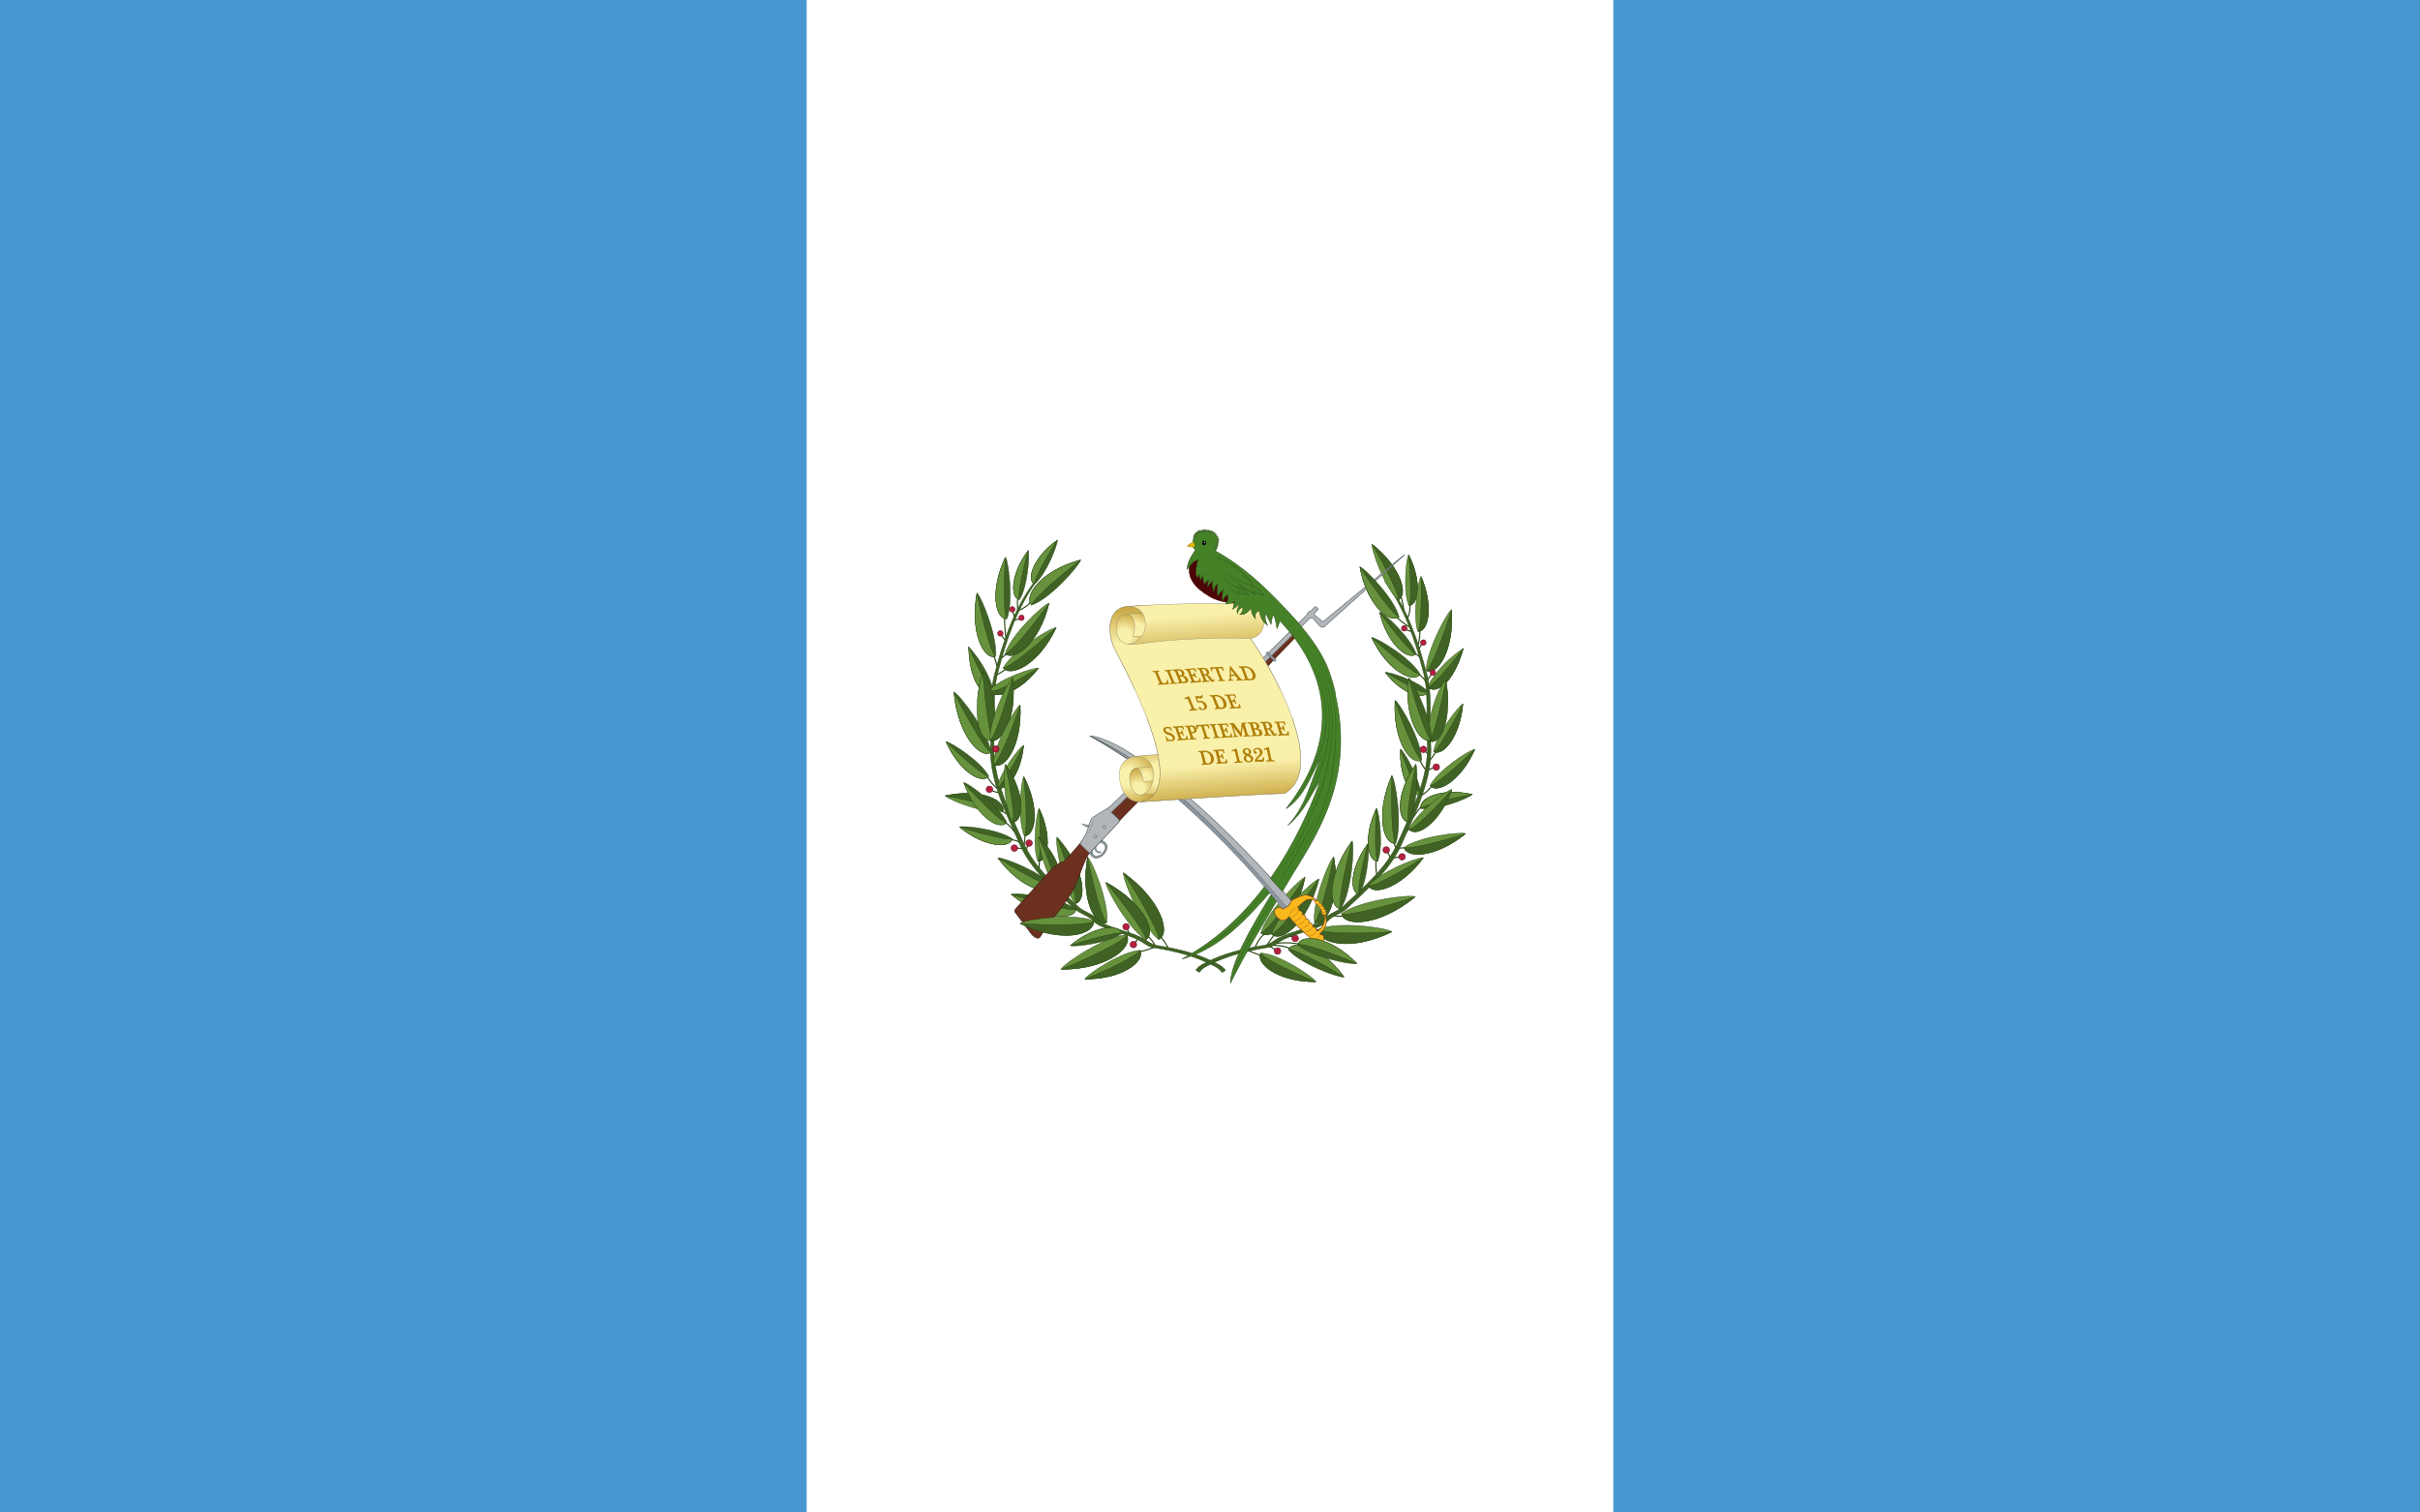 <svg xmlns="http://www.w3.org/2000/svg" xmlns:xlink="http://www.w3.org/1999/xlink" viewBox="0 0 960 600">
<defs>
<radialGradient id="a">
<stop stop-color="#f9f0aa" offset=".216"/>
<stop stop-color="#b07e09" offset="1"/>
</radialGradient>
<radialGradient id="d" cx="447.42" xlink:href="#a" gradientUnits="userSpaceOnUse" cy="308.27" r="16.534"/>
<radialGradient id="e" cx="451.56" xlink:href="#a" gradientUnits="userSpaceOnUse" cy="313" r="10.911"/>
<radialGradient id="f" cx="454.11" xlink:href="#a" gradientUnits="userSpaceOnUse" cy="308.64" r="9.78"/>
<radialGradient id="g" cx="458.39" xlink:href="#a" gradientUnits="userSpaceOnUse" cy="307.06" r="17.354"/>
<radialGradient id="j" cx="445.98" xlink:href="#a" gradientUnits="userSpaceOnUse" cy="252.36" r="13.018"/>
<radialGradient id="m" gradientUnits="userSpaceOnUse" cy="215.27" cx="477.86" r=".345">
<stop stop-color="#a50a0a" offset=".259"/>
<stop stop-color="#4c0505" offset="1"/>
</radialGradient>
<radialGradient id="n">
<stop stop-color="#fff" offset="0"/>
<stop stop-color="#fff" stop-opacity="0" offset="1"/>
</radialGradient>
<linearGradient id="h" y2="231.96" gradientUnits="userSpaceOnUse" x2="472.36" y1="259.17" x1="473.91">
<stop stop-color="#b07e09" stop-opacity="0" offset=".216"/>
<stop stop-color="#b07e09" offset="1"/>
</linearGradient>
<linearGradient id="i" y2="326.58" gradientUnits="userSpaceOnUse" x2="485.49" y1="296.66" x1="483.13">
<stop stop-color="#b07e09" stop-opacity="0" offset=".216"/>
<stop stop-color="#b07e09" offset="1"/>
</linearGradient>
<linearGradient id="k" y2="240.58" gradientUnits="userSpaceOnUse" x2="455.37" y1="249.52" x1="451.54">
<stop stop-color="#f9f0aa" offset=".216"/>
<stop stop-color="#b07e09" offset="1"/>
</linearGradient>
<linearGradient id="l" y2="270.45" gradientUnits="userSpaceOnUse" x2="475.93" y1="237.25" x1="473.31">
<stop stop-color="#f9f0aa" offset=".216"/>
<stop stop-color="#b07e09" offset="1"/>
</linearGradient>
</defs>
<path fill="#4997d0" d="M0 0h960v600H0z"/>
<path fill="#fff" d="M320 0h320v600H320z"/>
<g stroke="#24420e">
<path d="M452.12 377.48c2.67-.407 4.208-1.138 6.035-1.786m2.215-4.054c1.347 1.43 2.417 2.95 2.993 4.635m-8.113-5.075c1.405 1.313 2.376 2.712 3.138 4.152M408.81 238.77c-1.044 1.602-3.092 2.726-4.78 3.428m-.34-.198c.035-1.368-.236-3.026.05-4.394m-1.98 5.024c.114.37.435 1.4.676 2.028m2.024.922c-.378.082-1.52.257-2.028.338m-3.952-.878c-.013 2.52.286 5.553.53 7.82m-1.79-.96c.472.757.947 1.504 1.545 1.883m-4.585 6.467c.49.94.943 2.122 1.304 3.96m3.716-4.63c-.414.205-1.215.93-1.93 1.545m1.59 4.395c-.98.872-2.198 1.504-3.428 2.124m-3.812 40.406c1.153 1.893 2.42 3.56 3.96 4.684m.58 1.686c-1.294-.166-2.16-.545-2.945-.966m4.395 8.406l1.69.966m-.44 3.474c1.255.816 2.51 2.283 3.765 3.862m-1.445 2.848c1.385.293 2.493.64 3.235 1.062m-1.065 2.418l2.124.072m1.206-5.382c-.102 1.534-.253 2.972-.483 4.25m1.013 1.59l.434-1.642m4.686 5.992l-.146 3.236m39.206 27.904l-1.16 1.593m-2.41-3.913l-.676-1.834" stroke-width=".437" fill="none"/>
<g stroke-width=".164">
<path d="M486.11 384.93c-.797-1.256-2.108-2.028-3.277-2.656-7.727-4.056-15.406-5.843-24.116-7.244-2.013-.337-4.027-2.22-6.087-3.187-4.963-2.365-10.49-3.284-15.31-5.697-.33-.146-1.546-.87-2.11-1.545-1.918-2.22-5.384-2.89-7.537-4.97-8.335-7.87-17.184-15.11-21.772-25.54-5.57-12.7-12.5-25.78-11.56-40.22.61-9.12-.75-18.35 1.5-27.04 3.33-12.89 7.59-25.64 15.41-36.31l-1.31.82c-7.87 10.68-12.13 23.43-15.45 36.32-2.25 8.69-.89 17.92-1.5 27.05-.93 14.44 6 27.53 11.57 40.27 4.59 10.38 13.49 17.63 21.78 25.55 2.16 2.03 5.62 2.71 7.54 4.98.56.63 1.83 1.4 2.11 1.55 4.83 2.41 10.35 3.33 15.32 5.65 2.06 1.01 4.08 2.85 6.09 3.19 8.71 1.4 16.39 3.23 24.12 7.24 1.22.63 2.49 1.4 3.28 2.66l1.36-.82" fill="#406325"/>
<g fill="#67923d">
<path d="M406.34 331.62c-2.794-6.3-1.365-21.608-.198-23.53 6.633 13.006 4.425 23.74.198 23.53zm45.86 45.39c-7.092.364-20.61 9.295-21.864 11.396 15.085.116 24.02-7.315 21.864-11.396zm7.46-4.29c-6.845-5.45-14.19-23.66-14.032-26.5 15.11 10.833 18.936 24.28 14.032 26.5z"/>
<path d="M454.61 372.78c-6.95-4.235-15.786-20.115-15.938-22.754 15.202 8.194 20.198 20.13 15.938 22.754zM439.05 366c.984-7.822-5.666-24.24-7.585-25.98-2.95 16.468 2.997 27.574 7.585 25.98zm-27.31-24.28c-2.304-5.646-.613-19.32.47-20.998 5.52 11.696 3.264 21.218-.47 20.998zm-13.71-76.83c3.59-6.648 18.38-15.712 20.99-15.93-6.77 14.568-18.037 19.828-20.99 15.93z"/>
<path d="M398.74 259.33c2.148-7.282 14.874-19.265 17.36-20.034-3.727 15.676-13.678 23.18-17.36 20.034zm27.81 99.15c-4.992-6.176-8.01-23.865-7.29-26.36 11.27 12.514 12.03 25.233 7.29 26.36zm-28.65-36.46c-6.91 1.09-21.36-4.636-22.92-6.337 14.532-3.15 24.287 2.072 22.92 6.337zm-2.22-9.68c.823-5.577 8.665-15.81 10.36-16.66-1.11 11.958-7.448 18.6-10.36 16.66zm51.33 58.54c-8.475.435-24.63 11.107-26.128 13.618 18.028.143 28.705-8.74 26.128-13.618z"/>
</g>
<g fill="#406325">
<path d="M406.41 331.47c4.227.21 6.405-10.396-.27-23.38 1.212 12.32 1.21 22.31.27 23.38zm11.18 19.99c-4.474-5.47-19.38-11.328-21.712-11.14 8.885 12.08 19.88 15.096 21.712 11.14zm-24.42-52.98c-1.147-8.043-12.334-22.713-14.743-23.97 1.517 17.176 10.548 26.698 14.743 23.97zm8.39 34.29c-4.993-3.68-18.97-5.344-20.94-4.723 10.137 8.305 20.212 8.458 20.94 4.723zm-9.36-24.83c-2.885-5.69-14.812-13.482-16.892-13.7 5.517 12.386 14.558 16.938 16.892 13.7zm2.73-47.54c.905-7.573-5.533-23.446-7.345-25.158-2.866 15.925 2.918 26.664 7.345 25.158zm4.47-14.92c2.658-6.496.756-22.43-.522-24.417-6.403 13.51-3.827 24.648.522 24.417z"/>
<path d="M404.42 237.83c3.136-4.77 4.162-17.685 3.485-19.47-7.236 9.715-6.958 18.944-3.485 19.47zm5.95-6.14c4.402-3.477 9.224-15.5 9.084-17.433-9.74 6.954-12.22 15.84-9.084 17.433zm-16.05 43.2c.108.868-.978-8.18-10.054-18.314.41 14.818 6.25 20.42 10.054 18.314zm32.56 85.78c-6.176-4.56-23.385-6.73-25.767-5.927 12.562 10.355 24.878 10.55 25.767 5.927zm12.07 5.24c-4.542 1.593-10.443-9.417-7.54-25.883 2.81 13.955 6.18 25.063 7.54 25.883zm13.3 11.15c2.116 4.082-6.7 11.436-21.787 11.315 11.952-4.89 21.24-9.86 21.787-11.315zm7.39-4.47c4.865-2.25 1.1-15.536-14.01-26.37 8.596 13.215 14.456 24.61 14.01 26.37z"/>
<path d="M454.57 372.67c4.278-2.666-.69-14.444-15.89-22.64 9.403 11.184 16.094 20.968 15.89 22.64zm-42.79-30.99c3.735.222 5.957-9.262.477-20.924.718 10.974.418 19.978-.477 20.924zm-13.76-76.74c2.95 3.897 14.055-1.31 20.837-15.923-10.165 9.338-19.225 16.064-20.837 15.923z"/>
<path d="M398.86 259.33c3.682 3.145 13.542-4.302 17.27-19.977-8.097 11.245-15.645 19.736-17.27 19.977zm27.72 99.09c4.74-1.125 3.954-13.784-7.254-26.272 5.013 13.416 8.016 24.756 7.254 26.272zm-28.87-36.46c1.407-4.24-8.297-9.37-22.803-6.26 12.26 2.196 22.043 5.043 22.803 6.26zm-1.94-9.61c2.903 1.887 9.178-4.66 10.286-16.617-4.674 9.18-9.166 16.265-10.286 16.617zm51.2 58.68c2.576 4.876-7.96 13.667-26.035 13.522 14.283-5.844 25.38-11.783 26.035-13.522z"/>
<path d="M399.36 326.3c-2.658-6.262-14.798-15.462-16.982-15.84 4.946 13.637 14.248 19.145 16.982 15.84z"/>
</g>
<g fill="#67923d">
<path d="M392.42 273.92c4.074-4.666 17.47-9.134 19.6-8.865-8.043 10.41-17.942 12.515-19.6 8.865zm25.07 77.59c-1.807 3.918-12.696.916-21.646-11.152 10.885 6.83 20.244 11.51 21.646 11.152zm-24.39-53.05c-4.195 2.727-13.128-6.738-14.685-23.884 6.623 13.203 13.037 23.384 14.685 23.884zm8.42 34.34c-.77 3.73-10.688 3.59-20.864-4.717 10.73 3.406 19.74 5.332 20.864 4.717zm-9.45-24.95c-2.333 3.24-11.29-1.27-16.807-13.657 8.192 7.967 15.492 13.744 16.807 13.657zm2.76-47.55c-4.427 1.556-10.16-9.08-7.294-25.005 2.667 13.488 5.935 24.175 7.294 25.005zm4.47-14.86c-4.304.227-6.87-10.815-.468-24.322-.822 12.797-.507 23.234.468 24.322zm5.04-7.67c-3.473-.525-3.717-9.655 3.52-19.37-2.74 9.977-4.15 18.367-3.52 19.37zm5.98-6.08c-3.136-1.643-.7-10.43 9.038-17.337-5.526 8.644-9.318 16.178-9.038 17.337z"/>
<path d="M394.25 274.9c-3.804 2.106-9.577-3.503-9.987-18.322 5.102 11.684 8.603 17.807 9.987 18.322zm32.57 85.8c-.886 4.625-13.144 4.4-25.678-5.895 13.168 4.274 24.246 6.694 25.678 5.895zm-8.17-9.48c-4.023-4.343-7.158-17.347-6.747-19.242 9.012 8.743 10.215 18.165 6.747 19.242zm-16.88-24.99c-3.57-5.786-3.876-20.907-2.92-22.956 8.264 11.81 7.254 22.585 2.92 22.956zm-2.63.09c-2.736 3.305-11.93-2.16-16.872-15.833 8.132 9.11 15.474 15.812 16.872 15.833z"/>
</g>
<g fill="#406325">
<path d="M392.37 274c1.617 3.623 11.45 1.53 19.493-8.88-11.97 6.793-16.71 9.74-19.493 8.88zm9.34 52.07c4.332-.37 5.33-11.037-2.933-22.846 2.664 11.854 3.79 21.678 2.933 22.846zm16.96 25.11c3.47-1.07 2.25-10.45-6.713-19.178 4.403 9.727 7.205 18.01 6.713 19.178z"/>
<path d="M394.23 291.77c2.058-8.386-1.702-22.6-4.3-25.56-4.716 15.428-.245 26.6 4.3 25.56z"/>
</g>
<path d="M393.93 293.77c-5.895 1.34-8.645-12.034-4.08-27.078 1.07 13.546 2.834 26.147 4.08 27.078z" fill="#67923d"/>
<path d="M392.73 293.72c-.558-7.527 6.934-23.087 8.915-24.707 2.015 15.803-4.462 26.308-8.915 24.707z" fill="#67923d"/>
<path d="M392.84 293.61c4.413 1.636 10.85-8.76 8.835-24.564-3.51 13.267-7.445 23.764-8.835 24.564z" fill="#406325"/>
<path d="M394.13 303.26c.005-7.61 8.47-22.23 10.562-23.62.834 16.163-6.332 25.83-10.562 23.62z" fill="#67923d"/>
<path d="M394.21 303.41c4.23 2.21 11.306-7.364 10.47-23.525-4.408 12.857-9.047 22.9-10.47 23.525z" fill="#406325"/>
</g>
<g stroke="#511124" stroke-width=".218" fill="#ba1f3e">
<circle cx="396.84" cy="251.27" stroke-width=".186" r="1.085"/>
<circle cx="405.2" cy="245.07" stroke-width=".186" r="1.085"/>
<circle cx="401.56" cy="241.71" stroke-width=".186" r="1.086"/>
<circle cy="313.12" cx="392.5" r="1.277"/>
<circle cy="297.13" cx="395.03" r="1.277"/>
<circle cy="334.46" cx="408.21" r="1.277"/>
<circle cy="336.43" cx="402.39" r="1.277"/>
<circle cy="367.63" cx="446.7" r="1.277"/>
<circle cy="374.71" cx="449.61" r="1.277"/>
</g>
</g>
<g stroke="#24420e">
<path d="M561.15 258.97c.623.62 1.174.808 2.295 1.895m-6.625-18.945c-.035-1.368-.633-3.605-.918-4.973m3.448 2.983c.055 1.952-.218 3.81-1.062 5.504m-4.158-.534c1.753 1.576 3.505 3.077 5.258 3.892m3.822 1.228c.105 1.98-.142 3.96-.683 5.94m.323 1.51l1.314-2.262M562.3 267.43c1.4.29 2.81 1.946 3.505 3.482m.475-1.292l1.64-2.185m1.71 30.725a23.9 23.9 0 0 1-2.458 3.483m-3.962-.073c.79 1.456 1.556 2.946 2.595 4.03m2.455 5.87c-1.307 1.773-2.766 3.165-4.438 4.03m.138 4.5c-1.093.75-2.426 2.953-3.687 4.712m8.437-20.182l-2.124.87m-1.396-7.49l1.256 1.11m-9.296 37.39c-.84-.108-1.456.01-2.124.072m-1.996-1.932l.615 1.64m-7.715 5.12c-.262 1.866-.072 3.733.204 5.6m4.306-9.02l1.024 2.254m3.826-.204l-2.526.41m-30.854 25.27l-.917 1.738m11.897-3.928c-1.492.187-2.778-.043-4.097-.204m-5.463 5.944a27.282 27.282 0 0 0-2.936-.956m-14.744 2.656c-.906.773-1.99 2.435-3.073 4.097m-.547-4.567c-2.433 1.253-3.182 3.71-4.438 5.804m2.798 2.866c-1.553-.46-3.412-1.228-5.326-2.048m16.766-.682c-2.32-1.205-4.748-1.087-7.135-1.468m10.755-.342c-3.628-.707-7.01-.61-10.276-.137m7.776-2.603l-1.4-.58m-5.53 5.5l-2.323-1.296m57.943-49.194c-1.256.816-2.51 2.283-3.766 3.863m1.826-79.623l-2.153-.724" stroke-width=".437" fill="none"/>
<g stroke-width=".164">
<path d="M474.39 384.85c.797-1.256 2.108-2.028 3.277-2.656 7.726-4.056 15.406-5.843 24.117-7.244 2.013-.337 4.027-2.22 6.087-3.187 4.97-2.365 10.49-3.284 15.32-5.697.33-.146 1.55-.87 2.11-1.545 1.92-2.22 5.39-2.89 7.54-4.97 8.34-7.87 17.19-15.11 21.77-25.54 5.58-12.7 12.51-25.78 11.57-40.22-.61-9.12.75-18.35-1.5-27.04-3.32-12.89-7.59-25.64-15.4-36.31l1.31.82c7.87 10.68 12.13 23.43 15.46 36.32 2.25 8.7.89 17.92 1.5 27.05.94 14.44-5.99 27.53-11.56 40.28-4.59 10.38-13.48 17.63-21.77 25.55-2.15 2.03-5.62 2.7-7.54 4.97-.56.63-1.82 1.4-2.1 1.55-4.82 2.41-10.35 3.33-15.31 5.65-2.06 1.01-4.07 2.85-6.09 3.19-8.71 1.4-16.39 3.24-24.11 7.24-1.22.63-2.48 1.4-3.28 2.66l-1.36-.82" fill="#406325"/>
<g fill="#406325">
<path d="M553.65 334.6c2.74-7.416-.01-24.838-1.49-26.95-6.648 15.37-3.34 27.5 1.49 26.95z"/>
<path d="M546.54 341.64c2.304-5.646.613-19.32-.47-20.998-5.52 11.696-3.265 21.218.47 20.998zm16.81-74.15c-3.293-6.1-16.867-14.418-19.26-14.618 6.212 13.368 16.55 18.195 19.26 14.618z"/>
<path d="M561.76 259.47c-1.79-6.068-12.395-16.053-14.466-16.694 3.105 13.063 11.398 19.315 14.466 16.694zm4.74 14.96c-3.537-4.05-15.164-7.928-17.013-7.695 6.98 9.036 15.572 10.864 17.013 7.695zm-2.8 46.33c6.132.966 18.96-4.115 20.345-5.625-12.9-2.797-21.56 1.84-20.345 5.625zm-.15-5.64c-.043-5.638-6.395-16.856-7.956-17.933-.556 11.996 4.803 19.453 7.956 17.933z"/>
<path d="M563.96 301.44c-.005-7.61-8.47-22.23-10.562-23.62-.834 16.162 6.332 25.83 10.562 23.62zm-52.89 75.27c4.477 5.503 19.653 11.133 22.088 10.904-8.805-12.233-20.07-15.05-22.088-10.904z"/>
</g>
<g fill="#67923d">
<path d="M553.56 334.43c-4.824.55-8.09-11.437-1.395-26.785-.49 14.192.24 25.63 1.395 26.785zm-53.37 43.66c7.093.363 20.61 9.295 21.865 11.396-15.086.117-24.02-7.315-21.865-11.396zm0-7.94c2.098-7.967 15.006-21.21 17.514-22.15-3.603 17.133-13.74 25.534-17.514 22.15zm21.27-4.23c-.985-7.822 5.665-24.24 7.585-25.98 2.95 16.467-2.997 27.575-7.585 25.98zm21.46-14.54c4.474-5.47 19.38-11.328 21.712-11.14-8.885 12.08-19.88 15.096-21.712 11.14zm25.79-53.26c.903-6.332 9.71-17.88 11.606-18.87-1.194 13.52-8.304 21.018-11.606 18.87z"/>
<path d="M557.02 336.18c5.817-4.29 22.105-6.228 24.4-5.504-11.814 9.676-23.553 9.855-24.4 5.504zm10.27-24.52c3.033-5.98 15.566-14.17 17.754-14.4-5.8 13.02-15.3 17.803-17.754 14.4zm-1.48-45.56c-.098-7.625 7.984-22.728 9.966-24.24 1.165 16.14-5.723 26.206-9.965 24.24zm-6.93-25.92c-2.322-5.28-1.1-18.414-.093-20.074 5.55 10.963 3.672 20.17.093 20.074zm-4.23-2.18c-5.274-4.683-10.645-19.756-10.41-22.103 11.75 9.263 14.385 20.36 10.41 22.103z"/>
<path d="M566.28 272.54c-.317.815 2.945-7.695 14.22-15.308-4.013 14.27-11.045 18.28-14.22 15.308zm-34.1 89.9c7.006-5.173 26.532-7.634 29.232-6.724-14.253 11.748-28.225 11.97-29.232 6.724zm14.33-20.84c-3.735.222-5.957-9.262-.477-20.924-.72 10.974-.418 19.978.477 20.924zm16.85-74.07c-2.708 3.576-12.897-1.202-19.12-14.61 9.327 8.57 17.64 14.74 19.12 14.61zm-1.7-8.06c-3.068 2.62-11.285-3.583-14.39-16.646 6.745 9.37 13.035 16.446 14.39 16.646zm4.89 15.03c-1.405 3.145-9.94 1.328-16.92-7.708 10.39 5.896 14.505 8.455 16.92 7.708zm-2.69 46.21c-1.25-3.764 7.365-8.317 20.24-5.556-10.883 1.95-19.566 4.477-20.24 5.556zm-.4-5.6c-3.136 1.467-8.445-5.885-7.888-17.88 3.36 9.74 6.828 17.375 7.888 17.88z"/>
<path d="M563.88 301.59c-4.23 2.21-11.305-7.364-10.47-23.525 4.408 12.857 9.047 22.898 10.47 23.525zm-52.69 75.07c2.018-4.146 13.15-1.378 21.976 10.888-10.995-6.75-20.482-11.305-21.976-10.888z"/>
</g>
<g fill="#406325">
<path d="M521.55 365.83c4.542 1.593 10.443-9.417 7.54-25.883-2.81 13.955-6.18 25.064-7.54 25.883z"/>
<path d="M531.83 360.59c4.34-6.65 5.55-24.554 4.58-26.967-9.944 13.594-9.41 26.324-4.58 26.967zm-31.69 17.54c-2.116 4.08 6.7 11.436 21.787 11.315-11.95-4.89-21.238-9.86-21.787-11.315zm.16-8.05c3.785 3.338 13.808-4.948 17.41-22.083-8.128 12.423-15.724 21.8-17.41 22.083zm42.71-18.65c1.807 3.918 12.696.916 21.646-11.152-10.885 6.83-20.244 11.512-21.646 11.152zm25.75-53.33c3.303 2.147 10.335-5.303 11.56-18.803-5.213 10.395-10.262 18.41-11.56 18.803zm-11.69 38.11c.895 4.348 12.454 4.183 24.312-5.496-12.502 3.97-23 6.214-24.312 5.496zm10.36-24.64c2.453 3.405 11.865-1.334 17.664-14.352-8.61 8.373-16.28 14.445-17.664 14.352zm-1.51-45.56c4.238 2.016 11.064-7.952 9.9-24.093-4.08 13.13-8.46 23.412-9.9 24.093zm-6.96-25.87c3.542.093 5.415-9.033-.134-19.995.95 10.498.913 19.08.134 19.995zm-4.23-2.24c3.972-1.742 1.33-12.71-10.422-21.972 6.472 11.02 10.853 20.573 10.422 21.972zm11.61 34.67c3.175 2.97 10.143-1.06 14.155-15.33-7.798 10.084-12.688 15.17-14.155 15.33zm-34.09 89.91c1.005 5.247 14.913 4.994 29.132-6.688-14.94 4.85-27.508 7.595-29.132 6.688z"/>
<path d="M539.14 354.75c3.272-4.934 4.274-18.274 3.564-20.077-7.488 10.08-7.16 19.572-3.564 20.077zm19.6-28.61c3.57-5.786 3.876-20.908 2.92-22.957-8.264 11.81-7.255 22.586-2.92 22.957z"/>
</g>
<path d="M531.79 360.54c-4.83-.638-5.33-13.312 4.552-26.873-3.626 13.856-5.464 25.442-4.552 26.873zm35.16-68.33c-.943-7.765 3.976-20.143 6.632-22.522 2.573 14.385-2.66 23.95-6.632 22.522zm-27.84 62.49c-3.597-.5-3.9-9.954 3.54-20.007-2.78 10.308-4.213 18.935-3.54 20.007zm23.36-104.24c-2.167-5.88.03-20.04 1.236-21.774 5.29 12.257 2.638 22.116-1.236 21.774zm-58.08 120.15c2.474-8.09 16.19-21.08 18.807-21.915-4.335 17.42-15.065 25.53-18.807 21.915zm54.53-41.59c2.658-6.262 14.798-15.462 16.98-15.84-4.944 13.637-14.247 19.145-16.98 15.84zm-.12-3.03c-4.333-.37-5.33-11.037 2.933-22.846-2.664 11.854-3.79 21.678-2.933 22.846z" fill="#67923d"/>
<path d="M567 294.04c5.158 1.842 9.078-9.89 6.598-23.914-2.428 12.067-5.377 23.21-6.598 23.914z" fill="#406325"/>
<path d="M567.77 293.64c.557-7.527-6.935-23.086-8.915-24.707-2.015 15.803 4.463 26.31 8.915 24.707zm-5.22-43.22c3.834.337 6.473-9.435 1.187-21.69.33 11.446-.283 20.75-1.187 21.69zM504.5 370.53c3.787 3.62 14.37-4.417 18.704-21.838-8.84 12.353-16.968 21.612-18.704 21.838zm54.64-41.49c2.735 3.305 11.93-2.158 16.872-15.833-8.133 9.11-15.474 15.812-16.872 15.833z" fill="#406325"/>
<path d="M567.66 293.53c-4.413 1.636-10.85-8.76-8.835-24.563 3.51 13.267 7.445 23.763 8.835 24.563z" fill="#67923d"/>
</g>
<g stroke="#511124" stroke-width=".218" fill="#ba1f3e">
<circle cy="254.9" cx="564.62" r="1.085"/>
<circle cy="266.82" cx="568.42" r="1.085"/>
<circle cy="304.3" cx="569.76" r="1.277"/>
<circle cy="297.29" cx="564.65" r="1.277"/>
<circle cy="337.17" cx="549.91" r="1.277"/>
<circle cy="339.9" cx="556.2" r="1.277"/>
<circle cy="372.26" cx="513.8" r="1.277"/>
<circle cy="377.29" cx="506.8" r="1.277"/>
<circle cy="249.25" cx="557.05" r="1.084"/>
</g>
</g>
<g id="b" stroke="#485654" stroke-width=".109" fill="#8c959d">
<path d="M434.25 336.27c-.134 1.066.842 2.34 2.128 2.07.386-.08.624-.58.132-.49-.425.108-.88-.07-1.202-.374a1.677 1.677 0 0 1-.396-1.92c-.23.25-.45.485-.66.713h-.002z"/>
<path stroke="none" d="M437.24 338.34c-1.016 1.165-2.568 1.676-3.427.834-.573-.565-.777-1.205-.468-1.912-.443.482-.822.897-1.12 1.23.046.09.714 1.31 1.707 1.76 1.223.55 2.972-.28 4.018-1.565.738-.91 1.56-2.428.967-3.61-.365-.728-1.24-1.423-1.967-1.698-.35.37-.695.74-1.027 1.1.51-.24 1.148-.14 1.695.31 1.274 1.03.537 2.5-.378 3.54z"/>
<path stroke="none" d="M437.24 338.34a4.006 4.006 0 0 1-1.162.956c-.444.235-.957.39-1.473.318a1.48 1.48 0 0 1-.71-.296 2.364 2.364 0 0 1-.51-.58 1.61 1.61 0 0 1-.248-.737 1.64 1.64 0 0 1 .14-.76l.123.08-1.11 1.24.013-.1c.276.48.624.94 1.042 1.3.21.18.442.34.694.44a2 2 0 0 0 .79.14c.55-.01 1.09-.2 1.57-.47a5.1 5.1 0 0 0 1.29-1.04c.37-.41.69-.88.93-1.38.24-.5.41-1.05.37-1.59a1.833 1.833 0 0 0-.23-.77 3.063 3.063 0 0 0-.5-.66 4.185 4.185 0 0 0-1.37-.93l.09-.02-1.04 1.1-.09-.11c.24-.11.5-.15.75-.12s.5.11.71.24c.42.26.79.65.92 1.14.13.5 0 1.01-.21 1.45a5.128 5.128 0 0 1-.84 1.21zm0-.002c.314-.375.595-.78.794-1.225.196-.44.302-.942.167-1.404-.13-.46-.49-.83-.9-1.07-.4-.24-.92-.31-1.34-.1l-.08-.12 1.02-1.11.04-.04.06.02c.55.21 1.04.55 1.45.96.21.21.39.43.54.7a2 2 0 0 1 .25.85c.05.6-.13 1.17-.38 1.7a6.39 6.39 0 0 1-.96 1.44c-.39.43-.85.8-1.35 1.08-.51.28-1.07.48-1.67.49a2.202 2.202 0 0 1-.87-.16 2.734 2.734 0 0 1-.74-.48 5 5 0 0 1-1.07-1.36l-.03-.06.04-.05 1.13-1.22.13.08c-.1.22-.15.46-.14.7.01.24.09.47.22.68a2.3 2.3 0 0 0 .47.55c.19.15.42.25.66.29.49.09.99-.05 1.44-.27a4.12 4.12 0 0 0 1.19-.91z" fill="#485654"/>
<path stroke-linejoin="round" stroke="#351710" stroke-width=".218" d="M515.24 249.25l-40.137 39.515c-3.053 3.032-37.963 36.38-41.105 39.384-1.103 1.32-4.233 4.85-4.56 5.35-2.13 2.31-4.44 5.33-7.198 8.03-.49.62-1.142.39-1.734.73-1.814 1.05-3.697 2.87-5.053 4.37l-12.208 13.5c-.786.85-.996 1.38-.464 1.87l6.63 8.85c1.23 1.21 2.65 1.84 3.2.82 3.15-5.45 10.96-13.76 13.92-20.34 1.77-3.93 3.98-11.06 5.56-12.78 1.94-2.16 7.17-7.73 11.81-12.71l.93-1 .95-1.02c23.51-23.95 50.72-53.05 70.53-73.56-.77-.78-.28-.31-1.04-1.04z" fill="#6c301e"/>
<path d="M431.89 328.11c-1.225.043-2.022-.707-2.848-1.4 1.17.346 2.345.797 3.452.338l-.604 1.062z"/>
<path stroke-width=".218" d="M557.05 220.1l-31.804 26.22c-.306.373-.624.266-.93 0l-2.894-2.418c.004-.037.014-.073.014-.11 0-.162-.032-.318-.082-.464l1.42-1.447c.177-.22.12-.31-.123-.54-.18-.19-.34-.36-.58-.6-.23-.17-.41-.03-.64.18L520 242.4c-.734.03-1.33.63-1.352 1.366-19.237 18.73-35.793 35.435-54.937 53.87l-22.57 21.55c-.8 1.044-4.29 2.908-6.59 4.41-.82.534-1.52 1.018-1.82 1.545l-1.84 5.44c-.58 1.19-2.43 4-2.51 4.19 2.37 2.39 2.25 2.22 3.87 3.73 1.82-2.02 6.69-7.11 11.12-11.85.36-.38.38-.42.83-.97-.34-.49-.92-1.2-1.39-1.65a34.105 34.105 0 0 0-1.2-1.09c-.24-.21-.47-.39-.63-.54-.16-.15.24-.44.43-.64 26.47-25.58 54.97-53.69 78.28-76.59a1.41 1.41 0 0 0 1.03-.09l2.79 3.21c.66.65 1.21.64 1.74.4l31.86-28.54z" fill="#b2b6ba"/>
<path stroke="none" d="M430.95 330.39c.2.03.405.048.606.03a1.5 1.5 0 0 0 .574-.16l-.017.018a124.9 124.9 0 0 1 1.475-4.744l.005.027c-.195-.22-.436-.42-.73-.49.298.06.558.25.77.46l.01.01-.004.02c-.23.8-.47 1.59-.71 2.38-.25.79-.5 1.58-.76 2.37l-.01.02-.01.01a1.407 1.407 0 0 1-.61.14 2.87 2.87 0 0 1-.61-.06z" fill="#485654"/>
<circle cx="438.18" cy="328.13" stroke-width=".164" r=".619" fill="none"/>
<circle cx="434.44" cy="331.88" stroke-width=".164" r=".619" fill="none"/>
<path stroke="none" d="M440.97 322.38c-.32-.24-.615-.505-.906-.775a11.58 11.58 0 0 1-.832-.854c.32.24.615.51.906.78.288.28.57.55.832.86z" fill="#485654"/>
<path d="M502.17 259.06l3.487 3.41.645-.586-3.487-3.41-.645.586z"/>
</g>
<use xlink:href="#b" transform="rotate(-177.16 487.09 -.23)"/>
<g stroke="#24420e" stroke-width=".164">
<path d="M433.91 365.36c-7.866-3.32-26.89-.67-29.22.932 16.286 8.01 29.54 4.574 29.22-.932zm89.02 3.32c7.866-3.32 26.89-.67 29.22.933-16.286 7.982-29.54 4.573-29.22-.933z" fill="#67923d"/>
<path d="M433.76 365.48c.32 5.506-12.79 8.885-29.075.903 15.295.932 27.793.378 29.075-.903zm89.32 3.29c-.32 5.506 12.79 8.885 29.075.903-15.295.933-27.793.408-29.075-.903z" fill="#406325"/>
</g>
<g id="c">
<path stroke="#485654" stroke-width=".218" d="M508.49 359.99c-20.733-30.12-51.995-54.61-76.102-67.99 3.557-.167 11.46 3.88 14.67 5.948 23.94 15.427 44.3 35.803 65.664 59.822-1.258 1.245-2.082 1.98-3.446 3.05l-.786-.83z" fill="#b2b6ba"/>
<path d="M510.55 359.75l-1.45 1.394c-23.01-29.62-55.094-57.945-76.67-69.13 30.08 13.855 55.392 41.77 78.034 67.65l.085.085z" fill="#8c959d"/>
<path d="M510.56 359.75l-1.448 1.397-.004.003-.003-.004c-5.325-6.824-10.975-13.39-16.864-19.73a336.016 336.016 0 0 0-18.36-18.337c-6.36-5.87-12.94-11.5-19.81-16.76a195.858 195.858 0 0 0-10.54-7.57c-3.6-2.4-7.29-4.65-11.13-6.65l.1-.2c7.89 3.64 15.34 8.19 22.38 13.28 7.04 5.09 13.68 10.71 20.03 16.63 6.35 5.92 12.42 12.13 18.33 18.49 5.9 6.36 11.63 12.89 17.34 19.42zc-5.74-6.51-11.494-13.012-17.42-19.353-5.916-6.35-11.99-12.556-18.35-18.463-6.356-5.904-12.998-11.515-20.036-16.59-7.036-5.07-14.478-9.605-22.36-13.23l.096-.196c3.845 2 7.54 4.27 11.144 6.67 3.6 2.405 7.108 4.95 10.542 7.586 6.864 5.278 13.444 10.918 19.798 16.798a336.06 336.06 0 0 1 18.35 18.37c5.867 6.363 11.49 12.956 16.79 19.8l-.007-.002 1.453-1.39z" fill="#485654"/>
<g stroke="#6c301e" stroke-width=".109" fill="#fab81c">
<path stroke-width=".218" d="M517.5 355.07c-1.974.51-3.726 1.253-5.258 2.226-.228 1.397-1.953 2.957-3.587 3.31-.297-.377-.367-.487-.592-.77a.13.13 0 0 0-.17-.038c-.14.076-.33.18-.572.34-.61-.103-1.33.197-1.66.975-.37.97.39 2.248 1.23 3.084.93.73 1.39 1.07 2.46.92 1.09-.224 1.68-1.213 1.93-1.528 3.72 4.5 6.52 6.93 11.23 10.64 2.1.01 3.23-1.31 2.52-2.81-.23-.5-.84-.84-1.33-.65.04-.15.03-.31 0-.45 2.47-2.27 3.52-5.09.92-9.88-2.22-4.03-4.71-5.4-7.08-5.38h-.01zm6.246 4.53c.438.742.692 1.38 1.024 2.054 1.483 3 .196 6.602-2.334 7.706-.123-.005-.085-.02-.213.022.413-.687-.827-2.154-1.46-1.64.3-.758-.67-2.018-1.462-1.693.42-.71-.53-1.91-1.42-1.52.46-.77-.32-1.87-1.24-1.67.28-.82-.42-1.76-1.35-1.6.08-.73-.15-1.12-.5-1.45 1.11-.85 2.35-2.15 3.44-2.74 2.72-1.18 4.41 1.07 5.53 2.52z"/>
<path d="M524.89 362.77c-.515-.253-.756-.76-.587-1.105.17-.342.702-.432 1.217-.178.516.254.802.744.633 1.088-.172.343-.747.45-1.264.196z"/>
<path d="M524.59 361.75c-.515-.253-.756-.76-.587-1.105.17-.342.702-.432 1.218-.177.52.253.81.744.64 1.088-.17.343-.74.45-1.26.195z"/>
<path d="M523.97 360.62c-.515-.253-.756-.76-.587-1.105.168-.342.7-.433 1.217-.178.516.254.802.744.633 1.088-.172.343-.748.45-1.264.196z"/>
<path d="M523.19 359.6c-.516-.253-.756-.76-.587-1.105.17-.342.7-.432 1.217-.178.516.253.802.744.633 1.088-.172.343-.748.45-1.263.196z"/>
<path d="M522.16 358.61c-.515-.253-.756-.76-.587-1.105.023-.046.007-.136.055-.114.21.11.644.19.597-.13-.065-.11-.146-.22-.07-.14.15.01.464.14.636.22.52.26.81.75.64 1.09-.17.35-.74.45-1.26.2z"/>
</g>
<path d="M511.27 363.6c.682-1.774 2.047-3.414 3.508-3.806m-3.278 4.056c1.263.262 3.31-1.243 3.806-2.588m-2.616 4.038c1.656.38 3.29-1.218 3.934-2.41m-2.444 3.99c1.957.064 3.164-1.326 3.74-2.39m-2.23 3.92c1.66.01 3.172-1.36 3.646-2.424m-2.186 3.824c1.808-.073 3.084-.895 3.62-2.075m-1.98 3.495c1.66.096 3.003-.896 3.443-1.862m-1.663 3.312c1.66.096 2.695-.93 3.136-1.897" fill="#fab81c"/>
<path d="M511.27 363.6a7.112 7.112 0 0 1 1.31-2.33c.292-.337.615-.653.983-.913.367-.26.776-.467 1.214-.562-.424.14-.813.36-1.164.63-.35.268-.67.578-.952.917-.57.674-1.02 1.447-1.39 2.26zm.23.25c.405.057.81-.045 1.18-.193a4.88 4.88 0 0 0 1.048-.592c.328-.233.63-.505.9-.802.272-.298.513-.628.678-1-.123.39-.35.74-.613 1.055-.264.315-.572.59-.9.835a4.573 4.573 0 0 1-1.084.582c-.39.136-.81.218-1.21.115zm1.19 1.45c.405.07.818.035 1.204-.086.385-.12.747-.31 1.076-.548.333-.23.634-.506.91-.804.28-.298.528-.623.744-.97a4.68 4.68 0 0 1-.68 1.026 5.235 5.235 0 0 1-.91.837 3.703 3.703 0 0 1-1.117.54c-.402.107-.832.12-1.227.005zm1.49 1.58a4.21 4.21 0 0 0 1.146-.183 3.833 3.833 0 0 0 1.033-.507 4.72 4.72 0 0 0 .86-.764 6.6 6.6 0 0 0 .69-.936 4.552 4.552 0 0 1-1.5 1.79c-.33.22-.69.395-1.07.497-.38.104-.78.136-1.17.103zm1.51 1.53c.767-.042 1.493-.332 2.113-.765.314-.212.6-.463.86-.74.26-.275.493-.58.672-.92-.138.36-.357.686-.61.977-.25.293-.545.55-.86.773a4.236 4.236 0 0 1-1.036.517c-.37.12-.76.183-1.14.158zm1.46 1.4a7.09 7.09 0 0 0 1.078-.187 4.63 4.63 0 0 0 1.013-.388 3.61 3.61 0 0 0 .88-.63 3.4 3.4 0 0 0 .65-.87 2.78 2.78 0 0 1-.59.93c-.25.27-.56.49-.89.667a4.51 4.51 0 0 1-2.14.478zm1.64 1.42c.345-.004.687-.04 1.02-.12a4 4 0 0 0 .952-.36c.303-.155.583-.353.834-.583s.47-.496.636-.8a2.524 2.524 0 0 1-.578.86 3.576 3.576 0 0 1-.842.62c-.31.158-.642.28-.986.344a3.4 3.4 0 0 1-1.036.04zm1.78 1.45a3.94 3.94 0 0 0 .96-.12 3.305 3.305 0 0 0 1.617-.986 4.03 4.03 0 0 0 .56-.79 3.056 3.056 0 0 1-1.24 1.495 2.983 2.983 0 0 1-.918.36 3.018 3.018 0 0 1-.98.04z" fill="#6c301e"/>
</g>
<use xlink:href="#c" transform="rotate(-176.592 489.967 -.41)"/>
<g stroke="#24420e" stroke-width=".164">
<path d="M409.24 240.02c7.21-2.367 18.73-15.453 19.478-17.917-15.593 4.154-22.757 14.343-19.478 17.917zm145.74 4.7c-1.702-7.045-13.28-19.01-15.568-19.91 2.763 15.16 11.916 22.758 15.568 19.91z" fill="#406325"/>
<path d="M409.24 240.02c-3.325-3.574 3.792-13.666 19.34-17.82-10.958 8.403-19.2 16.178-19.34 17.82zm145.74 4.7c-3.656 2.892-12.72-4.654-15.486-19.77 7.163 11.072 13.934 19.51 15.486 19.77z" fill="#67923d"/>
</g>
<g stroke="#999270" stroke-width=".164">
<path d="M452.21 318.1s-6.158.662-7.884-7.833c-1.846-9.087 5.306-10.052 5.306-10.052s8.103-.78 13.15-.91l2.24 17.954-12.812.84z" fill="url(#d)"/>
<path d="M453.02 315.36s-3.985.762-4.807-5.553c-.583-4.473 2.185-5.108 2.185-5.108l9.236 1.56.05 8.24-6.664.85z" fill="url(#e)"/>
<path d="M450.4 304.7s5.905-.43 8.99-.83l1.28 5.71-7.102.446s-.487-5.155-3.168-5.326z" fill="url(#f)"/>
<path d="M449.16 300.36s7.575-1.857 8.517 6.49c.245 2.18-.942 7.166-4.656 8.513l13.88-1.456-1.25-15.007-4.67.39s-9.92.34-11.8 1.07z" fill="url(#g)"/>
<path d="M452.2 318.1c.047 0 51.903-3.49 57.217-3.274 15.743-8.638-.076-42.56-13.342-61.532 1.515-4.276-29.858-13.892-44.047-13.024-1.782.11-3.505.227-5.154.354-7.696.816-7.775 10.694-4.637 16.923 3.045 6.043 30.315 55.126 11.14 60.317l-1.176.236z" fill="#f9f0aa"/>
<path d="M507.79 273.34c-3.52-7.304-7.734-14.35-11.718-20.046 1.514-4.276-29.86-13.892-44.047-13.024-1.782.11-3.505.227-5.154.354-7.69.816-7.77 10.694-4.63 16.923.96 1.898 4.3 8.04 7.85 15.733" fill="url(#h)"/>
<path d="M455.04 284.95c5.555 14.65 8.664 30.117-1.64 32.907l-1.178.236c.047 0 51.903-3.49 57.216-3.274 8.538-4.69 7.793-16.81 3.207-29.95" fill="url(#i)"/>
<path d="M447.4 243.49c-3.705 0-4.656 3.562-4.605 5.817.134 5.91 4.605 6.192 4.605 6.192l5.965-.34 2.857-12.16-8.822.48z" fill="url(#j)"/>
<path d="M447.4 243.53l8.822-.486.908 9.086-7.696.337s2.49-7.274-2.034-8.937z" fill="url(#k)"/>
<path d="M496.12 253.29c6.686-1.074 6.595-10.07 2.026-13.673-15.498-.57-35.895-.143-50.63.96 1.676-.05 6.337.376 6.855 6.51.25 2.863-1.16 5.492-3.06 6.986-1.85 1.462-3.9 1.462-3.9 1.462.25.095 2.17.007 3.6-.087.74-.048 2.55-.264 3.06-.33 21.01-2.762 41.99-1.823 41.99-1.823l.08.003v-.008z" fill="url(#l)"/>
<path d="M458.47 267.42c-.143-.33-.323-.75-.73-.805-.25.014-.645-.052-.567-.392.235-.113.533-.04.794-.065.56.01 1.113-.114 1.67-.148.338.092.262.537-.104.463-.408.093-.175.563-.075.81.444 1.034.872 2.075 1.328 3.104.127.303.38.57.722.605.362.036.756.045 1.09-.116.31-.2.242-.624.2-.937-.124-.37.54-.29.495.04.13.43.28.85.447 1.27-.022.2-.275.14-.42.17-.993.07-1.988.13-2.98.22-.317-.02-.795.28-.99-.1-.118-.39.512-.17.596-.47-.003-.33-.195-.62-.307-.92-.39-.92-.78-1.84-1.17-2.75zm4.83-.34c-.14-.32-.302-.72-.687-.796-.247-.022-.653-.017-.616-.374.157-.162.457-.058.67-.092.592.02 1.175-.09 1.76-.144.29-.027.4.518.026.444-.358.012-.383.405-.233.65.47 1.143.96 2.278 1.437 3.416.105.245.24.548.54.586.252.05.648-.03.705.316-.04.267-.434.12-.63.16-.522-.036-1.042.032-1.556.12-.226.064-.55.027-.56-.27.054-.273.585-.07.61-.402-.04-.326-.215-.615-.33-.92l-1.136-2.694zm4.46.71c.09.227.404.064.586.075.263-.025.543-.215.52-.51-.044-.45-.265-.907-.633-1.182-.34-.24-.78-.213-1.172-.162-.02.16.1.31.15.46l.56 1.33zm.668 1.596c.164.35.28.745.565 1.017.244.172.57.093.843.066a.46.46 0 0 0 .386-.61c-.142-.64-.554-1.3-1.238-1.44a2.43 2.43 0 0 0-.915 0c-.03.14.09.29.13.43l.22.53zm-2.034-2.37c-.158-.35-.31-.77-.688-.927-.245-.09-.643.03-.696-.33.065-.31.562-.09.8-.16.865-.02 1.744-.27 2.595-.01.734.18 1.39.81 1.45 1.58.024.37-.262.68-.582.83-.04-.14.367.06.506.08.58.18 1.11.57 1.37 1.14.2.4.35.93.04 1.31-.36.39-.94.41-1.44.44-.75.02-1.51.02-2.25.17-.27.04-.46-.48-.09-.45.37-.01.4-.41.24-.67l-1.27-3.03zm7.416-1.906c.327-.054.358.316.458.532.098.284.276.542.348.83-.277.277-.5-.144-.624-.358-.144-.248-.383-.476-.69-.45a8.31 8.31 0 0 0-1.22.07c-.143.16.066.394.114.577.19.45.36.91.56 1.34.272-.02.62.02.815-.2.08-.23-.27-.74.21-.64.3.17.27.6.42.88.13.39.39.73.49 1.12-.26.29-.52-.13-.62-.36-.18-.34-.62-.3-.96-.29-.24-.05-.07.17-.04.29.22.5.39 1.01.66 1.48.21.34.65.29 1 .28.33-.02.74-.02.93-.34.22-.25-.27-.75.13-.83.35-.03.34.38.43.61.07.28.19.55.29.83-.02.2-.27.14-.42.17-1.02.07-2.04.11-3.06.19-.3 0-.8.24-.9-.2.03-.28.65-.13.56-.54-.07-.35-.25-.66-.37-.99-.38-.89-.73-1.8-1.12-2.69-.14-.29-.37-.62-.73-.63-.24.05-.6-.13-.46-.4.35-.07.72-.02 1.07-.06l2.77-.16zm2.31 1.32c-.154-.348-.302-.77-.68-.93-.256-.076-.725.014-.696-.394.247-.19.66-.03.97-.09.8-.01 1.62-.237 2.406 0 .825.23 1.515.973 1.573 1.842.027.416-.307.753-.685.864-.296.015.23.1.31.196.632.304 1.07.877 1.406 1.474.075.225.52.696.586.246-.027-.49.638-.075.488.264.002.356-.352.587-.682.583-.464.036-.904-.232-1.138-.624-.42-.55-.708-1.22-1.265-1.66-.23-.16-.56-.27-.83-.15-.058.14.07.28.105.42.18.41.305.85.547 1.23.2.31.593.36.93.36.36.09.26.58-.123.44-.585 0-1.175-.04-1.753.08-.27.13-.87.01-.65-.37.28-.02.67-.17.48-.52-.34-.87-.7-1.73-1.05-2.6l-.26-.63zm1.404.893c.134.326.595.145.86.114.36-.08.35-.508.235-.777-.17-.47-.38-1.03-.89-1.195-.27-.035-.85-.202-.89.152.19.535.42 1.054.63 1.583l.05.123zm7.216 1.717c.11.26.213.61.538.656.255.06.665-.024.717.33-.05.265-.44.105-.636.143-.54-.05-1.08.01-1.61.08-.23.07-.55-.03-.52-.32.12-.21.65-.04.62-.4-.09-.4-.28-.77-.42-1.15-.39-.97-.76-1.93-1.15-2.89-.1-.31-.45-.3-.7-.28-.28 0-.69.06-.69.41-.09.23.22.61-.05.73-.3.06-.36-.28-.43-.49-.1-.33-.26-.62-.39-.93.03-.22.32-.18.49-.2l4.13-.18c.3-.05.5.19.52.47.11.33.27.65.41.97-.12.33-.51.05-.56-.2-.2-.35-.51-.69-.94-.71-.26.01-.64-.09-.82.14.01.24.14.45.22.68l1.22 3.08zm3.73-.91c-.192 0-.097.242-.118.367.012.282-.017.57.03.848.132.31.527.234.784.318.23.13.173.502-.136.388-.422-.02-.85-.06-1.267.04-.25.14-.713-.12-.493-.39.2-.03.448-.1.494-.33.072-.41.034-.84.048-1.25l.022-3.71c.12-.28.514-.04.603.17 1.192 1.52 2.37 3.05 3.593 4.54.192.23.462.4.768.42.26 0 .402.53.027.43-.51-.03-1.026-.06-1.535.02-.228.01-.492.11-.696-.02-.243-.18-.07-.43.196-.4.352-.1-.005-.47-.117-.65-.19-.25-.38-.51-.59-.75-.17-.08-.373-.02-.558-.03-.35.01-.706.02-1.055.04zm1.173-.512c.182.012-.057-.155-.087-.235-.424-.554-.848-1.11-1.273-1.663.084-.013.017.175.04.255-.003.562.003 1.123-.003 1.684.44-.02.884-.03 1.324-.04zm3.057-1.848c-.15-.398-.35-.887-.818-.98-.243.043-.702-.178-.452-.44.55-.008 1.103.03 1.653-.017.698-.06 1.416-.042 2.08.205 1.46.492 2.672 1.778 2.914 3.32.107.606-.08 1.304-.625 1.642-.735.467-1.642.38-2.47.334-.47-.023-.938.04-1.404.086-.304-.042-.337-.513.023-.457.38-.012.37-.422.23-.668l-1.13-3.025zm1.97 2.494c.15.34.24.755.563.976.302.143.657.116.98.08.44-.06.714-.493.718-.91.03-.755-.28-1.475-.63-2.126-.37-.7-1.05-1.233-1.84-1.372-.32-.053-.66-.103-.99-.05-.07.124.06.273.09.402l1.12 3zm-21.11 12.416c.116.35.44.6.805.634.257.045.7-.016.713.354-.138.234-.53.07-.77.122a8.628 8.628 0 0 0-1.55.093c-.276.01-.566.125-.837.048-.24-.11-.19-.47.11-.42.25-.06.61-.13.62-.45-.02-.28-.18-.53-.27-.8-.38-.91-.76-1.84-1.15-2.75-.08-.32-.44-.33-.71-.28-.25.05-.61.13-.67-.22.03-.29.5-.24.71-.39.31-.12.62-.25.94-.35.22-.04.33.15.38.32l1.71 4.11zm.75-4.51c.682-.026 1.367.077 2.046.002.3-.03.095-.497.384-.47.37.017.31.477.335.74a.518.518 0 0 1-.57.582c-.533.03-1.065-.05-1.598-.02.12.41.288.81.445 1.208.027-.134.46-.155.64-.18 1.063-.048 2.166.56 2.612 1.543.215.477.328 1.1-.028 1.54-.387.456-1.03.55-1.596.554-.49-.01-1.064-.12-1.353-.55-.167-.22-.138-.68.22-.64.306 0 .66.26.61.59.163.22.525.14.776.14.3-.01.584-.24.57-.56.006-.49-.186-.96-.455-1.36-.292-.43-.783-.71-1.303-.7-.293-.05-.547.14-.827.14-.284-.04-.334-.37-.435-.58a23.87 23.87 0 0 1-.65-1.82.155.155 0 0 1 .177-.18zm6.85 1.02c-.16-.395-.37-.882-.84-.968-.243.057-.705-.17-.463-.43.557-.022 1.117 0 1.673-.067.704-.085 1.432-.07 2.105.176 1.486.5 2.71 1.82 2.934 3.39.08.59-.12 1.24-.64 1.57-.72.47-1.61.4-2.43.38-.46 0-.9.07-1.35.13-.3-.03-.36-.5.01-.46.37-.03.34-.44.2-.68l-1.22-3.02zm2.03 2.46c.16.34.26.754.59.97.302.136.654.098.973.053.44-.075.687-.524.678-.94.01-.762-.32-1.48-.69-2.13-.39-.69-1.08-1.213-1.87-1.332-.32-.04-.66-.08-.98-.02-.06.13.07.28.1.41l1.21 3zm6.44-4.26c.312-.053.353.293.437.504.1.284.245.55.346.832-.19.31-.507-.057-.588-.283-.145-.247-.356-.52-.674-.512a9.647 9.647 0 0 0-1.23.04c-.22.1.02.39.06.57.19.45.35.92.55 1.36.27-.01.58.02.8-.15.18-.21-.26-.73.22-.68.33.12.28.57.42.84.13.4.36.75.49 1.14-.17.33-.54-.05-.59-.3-.14-.32-.52-.36-.82-.35-.21-.03-.37.01-.23.22.22.52.38 1.06.66 1.54.21.35.65.31 1 .3.33-.01.73-.01.94-.32.2-.24-.2-.65.08-.81.34-.09.41.28.46.52.08.31.19.61.29.91-.03.2-.28.13-.42.15-1.03.04-2.06.07-3.09.13-.28-.02-.69.21-.87-.11-.18-.39.51-.18.53-.52.02-.3-.16-.57-.25-.85-.38-.96-.75-1.93-1.15-2.9-.13-.31-.36-.66-.74-.68-.23.05-.6-.13-.45-.41.36-.06.73 0 1.09-.03l2.78-.11zm-27.28 14.28c.15.487.668.686 1.11.818.77.26 1.6.518 2.15 1.158.305.37.518.854.495 1.342-.04.496-.465.87-.924.99a2.49 2.49 0 0 1-1.73-.096c-.26-.115-.16.467-.49.27-.24-.182-.16-.56-.29-.815a9.043 9.043 0 0 0-.38-.964c.02-.326.48-.156.5.098.33.6.92 1.12 1.63 1.13.36.01.81-.18.84-.58.01-.53-.42-.95-.86-1.18-.64-.33-1.37-.43-1.99-.81-.55-.33-.94-.95-.95-1.61.02-.43.37-.77.77-.9a2.63 2.63 0 0 1 1.57-.05c.24.13.34-.27.6-.07.12.2.09.46.2.67.08.29.27.54.34.83-.16.25-.46.02-.52-.2-.22-.36-.52-.77-.98-.8-.34-.02-.78-.03-1 .29a.58.58 0 0 0-.03.52zm6.69-1.65c.327-.06.336.314.418.528.08.272.21.527.29.8-.14.286-.494.024-.537-.212-.13-.26-.33-.572-.67-.552a9.68 9.68 0 0 0-1.22.075c-.22.1 0 .39.03.57.16.45.3.91.47 1.35.27-.02.58-.01.8-.18.2-.2-.19-.61.14-.7.38-.05.35.44.44.68.1.45.34.85.47 1.28-.14.31-.53.01-.55-.25-.11-.33-.48-.4-.79-.37-.18-.01-.42-.02-.27.21.18.5.32 1.02.55 1.51.12.28.45.34.73.32.4-.03.85.01 1.16-.29.25-.24.04-.59.1-.86.25-.2.53.06.5.34.07.34.16.69.27 1.02-.04.2-.29.14-.44.17-1.01.08-2.03.13-3.05.23-.28-.01-.68.23-.85-.09-.16-.39.46-.21.54-.51.08-.29-.1-.57-.17-.85-.34-.98-.65-1.97-1-2.94-.12-.31-.33-.66-.7-.67-.24.05-.59-.13-.43-.4.35-.07.71-.03 1.07-.07l2.78-.2zm4.18 4.14c.09.304.27.638.612.7.25.09.665-.073.732.286-.012.328-.493.15-.712.204a6.28 6.28 0 0 0-1.523.104c-.22.032-.55.108-.61-.188-.06-.336.46-.147.57-.4.08-.26-.07-.516-.14-.764-.34-1.005-.67-2.014-1.01-3.016-.12-.292-.27-.674-.63-.708-.24-.01-.63-.03-.56-.367.17-.16.48-.05.71-.08.73.02 1.45-.19 2.18-.14.75.03 1.48.51 1.73 1.23.16.41.22.92-.08 1.28-.39.46-1.02.55-1.58.62-.21-.02-.04.19-.03.3l.32.95zm-.57-1.72c.204.03.46-.025.675-.083.313-.064.478-.4.396-.696-.08-.42-.22-.86-.54-1.17-.3-.25-.74-.26-1.11-.16-.14.12 0 .32.04.47l.55 1.65zm6.15 1.43c.09.255.17.61.492.652.246.054.66-.036.69.32-.06.265-.44.115-.643.155-.54-.04-1.08.03-1.61.112-.23.07-.55-.03-.5-.32.13-.22.65-.05.64-.42-.06-.39-.22-.76-.33-1.14-.32-.97-.63-1.94-.95-2.9-.08-.31-.43-.29-.68-.27-.26.02-.62.05-.69.35-.09.25.04.53-.02.78-.24.16-.47-.09-.46-.33a6.588 6.588 0 0 0-.35-1c-.01-.24.3-.22.48-.24 1.38-.09 2.76-.17 4.14-.25.3-.06.49.19.48.47.08.33.22.65.34.97-.07.28-.49.13-.5-.12-.18-.35-.45-.73-.88-.76-.28-.01-.63-.06-.86.12-.06.2.08.4.12.6.35 1.06.69 2.12 1.04 3.19zm2.1-3.29c-.105-.305-.22-.693-.57-.79-.237-.06-.65.01-.627-.355.096-.212.417-.08.608-.12.6.027 1.2-.06 1.79-.118.27-.12.48.42.15.42-.25 0-.54.19-.44.475.13.53.33 1.045.49 1.568.24.733.47 1.47.72 2.2.07.23.25.432.5.44.24.002.67.035.59.38-.18.156-.48.058-.71.08-.53-.044-1.07.048-1.6.114-.23.1-.53-.14-.39-.378.21-.097.65-.043.62-.384-.08-.41-.23-.8-.35-1.2l-.75-2.332zm5.76-1.6c.317-.057.333.305.404.517.078.277.202.54.28.815-.146.284-.495.018-.534-.22-.133-.262-.33-.575-.666-.56a9.663 9.663 0 0 0-1.232.052c-.23.094-.015.388.013.568.15.452.28.912.443 1.358.268-.01.578.002.806-.163.2-.196-.18-.607.154-.69.376-.04.337.446.424.69.086.45.32.85.443 1.29-.115.288-.527.04-.528-.215-.095-.32-.43-.452-.74-.422-.145.017-.502-.075-.357.17.175.516.306 1.05.532 1.547.118.286.448.353.725.334.394-.02.85.04 1.164-.25.25-.22.06-.58.12-.84.26-.19.53.08.5.35a9.3 9.3 0 0 0 .25 1.02c-.04.2-.28.14-.43.16-1.03.06-2.06.1-3.09.17-.27-.01-.64.21-.84-.06-.21-.38.38-.25.51-.48.14-.27-.04-.55-.1-.81-.32-.99-.63-1.99-.96-2.99-.11-.32-.31-.7-.7-.71-.23.05-.59-.14-.42-.41.34-.06.71-.01 1.06-.05.94-.04 1.88-.09 2.81-.14zm2 .96c-.066-.358-.34-.677-.734-.622-.374.097-.5-.57-.033-.43.508.003 1.03-.078 1.53.036.242.263.438.576.662.86l2.17 2.903c-.16.035-.036-.186-.053-.3l.355-3.543c.273-.226.73-.13 1.077-.202.282-.042.925-.136.745.35-.34.054-.77.22-.54.645.36 1.197.74 2.388 1.11 3.58.07.418.49.545.85.527.31.017.33.562-.05.43-.6-.013-1.19-.05-1.78.064-.27.09-.82.06-.64-.355.29-.054.79-.143.58-.573-.32-1.06-.66-2.113-.99-3.17.07.095-.01.255-.01.377-.1.99-.23 1.976-.29 2.968-.04.26.05.574-.07.798-.24.116-.39-.113-.51-.276l-2.86-3.698c.09-.04.08.21.14.29.3.96.59 1.92.91 2.88.1.39.49.5.84.5.37.19.09.54-.24.4-.5-.08-1 .02-1.5.08-.32-.01-.33-.52.03-.45.47 0 .32-.53.21-.8l-1.02-3.28a3.35 3.35 0 0 1 .04-.01zm8.74.85c.06.225.364.074.526.097.286-.016.62-.175.636-.498.01-.44-.157-.91-.5-1.19-.33-.26-.77-.23-1.16-.19-.042.14.062.3.092.45l.406 1.33zm.487 1.598c.125.348.193.743.45 1.023.238.18.568.11.843.09.257-.02.487-.23.46-.5-.03-.59-.315-1.26-.906-1.49-.34-.12-.713-.12-1.07-.09-.11.1.04.29.055.42.05.19.11.37.16.56zm-1.773-2.402c-.117-.345-.224-.77-.586-.934-.233-.088-.642.018-.663-.338.083-.29.544-.08.774-.138.88.01 1.79-.224 2.66.063.69.18 1.28.81 1.28 1.55-.01.41-.34.71-.69.86-.03-.14.36.07.5.09.53.19 1.02.55 1.22 1.09.18.41.28.95-.04 1.33-.37.4-.95.43-1.46.44-.79 0-1.59-.02-2.37.11-.29.03-.4-.5-.04-.45.36 0 .46-.38.32-.66l-.93-3.05zm5.006-.176c-.114-.346-.218-.77-.578-.937-.238-.09-.687.012-.665-.37.193-.256.656-.04.954-.104.68 0 1.36-.13 2.04-.05.79.09 1.55.64 1.74 1.44.15.42.05.95-.36 1.19-.08.09-.52.2-.44.19.61.24 1.12.69 1.41 1.27.16.26.24.58.47.79.27.2.3-.17.35-.33.35-.18.53.31.39.58-.14.42-.68.5-1.06.4-.34-.08-.6-.34-.75-.65-.34-.54-.55-1.17-1.03-1.62-.22-.2-.56-.31-.85-.2-.07.13.04.29.06.43.13.39.21.8.39 1.17.16.32.55.4.88.41.32-.01.34.56-.03.42-.61-.01-1.22-.08-1.83.03-.22-.01-.53.13-.67-.1-.21-.42.42-.23.56-.47.09-.28-.07-.56-.13-.83-.27-.91-.54-1.82-.81-2.72zm1.313.917c.098.327.555.15.805.145.29-.03.46-.326.398-.6-.075-.447-.192-.942-.548-1.254-.306-.225-.72-.224-1.08-.162-.153.128-.012.34.02.503l.405 1.36zm6.887-2.537c.312-.05.326.298.384.51.07.282.188.55.257.833-.13.258-.48.03-.51-.205-.13-.26-.29-.59-.62-.605a9.508 9.508 0 0 0-1.28.005c-.23.083-.03.383-.01.562.14.453.25.913.4 1.36.26 0 .54.01.78-.103.28-.16-.11-.59.19-.702.38-.082.37.394.43.64.07.466.3.887.41 1.34-.12.282-.53.028-.52-.228-.08-.296-.37-.453-.66-.44-.14.027-.55-.12-.43.136.16.523.28 1.063.49 1.568.11.29.44.37.72.36.4 0 .86.06 1.18-.21.26-.21.08-.57.15-.83.26-.18.53.09.49.37.05.35.13.69.22 1.02-.05.2-.29.13-.45.15-1.03.03-2.07.03-3.11.07-.27-.02-.61.16-.82-.05-.27-.37.3-.3.47-.46.19-.22.03-.51-.03-.76-.29-1.02-.58-2.05-.88-3.07-.1-.31-.27-.68-.64-.72-.23.01-.61-.09-.48-.4.3-.1.66 0 .98-.03.99-.01 1.97-.03 2.95-.05zm-32.82 13.13c-.093-.368-.217-.85-.644-.95-.237.007-.644-.06-.5-.392.307-.124.674-.028 1.003-.076.81-.042 1.65-.245 2.46-.027 1.19.273 2.23 1.187 2.58 2.37.22.73.26 1.6-.23 2.236-.52.67-1.41.86-2.22.87-.62 0-1.24-.01-1.85.12-.24.15-.63-.09-.42-.35.26-.07.67-.15.59-.52-.1-.51-.24-1.01-.36-1.52-.14-.58-.29-1.16-.43-1.74zm1.64 2.44c.1.323.138.71.406.944.275.16.616.097.918.07.47-.062.815-.477.89-.93.14-.758-.08-1.535-.38-2.23-.26-.6-.8-1.08-1.447-1.213-.377-.07-.778-.11-1.157-.03-.085.12.022.28.036.41l.735 3zm7.06-4.43c.318-.06.31.304.362.514.056.276.16.54.214.815-.128.26-.487.06-.5-.19-.114-.26-.27-.59-.594-.59a9.25 9.25 0 0 0-1.277.06c-.234.08-.05.38-.032.56.114.45.208.91.335 1.36.274-.02.585-.01.818-.17.214-.19-.13-.62.208-.69.377-.05.303.44.368.68.05.44.252.85.34 1.29-.12.28-.53.06-.51-.21-.07-.33-.402-.45-.703-.42-.15.02-.5-.08-.38.17.13.51.22 1.04.41 1.54.09.29.43.35.69.33.41-.02.9.02 1.22-.31.24-.23.02-.6.17-.84.29-.17.48.14.44.41.03.33.09.66.16.98-.06.2-.31.14-.47.17-1.03.06-2.05.11-3.08.19-.26-.01-.55.16-.78.01-.26-.27.09-.41.32-.44.29-.1.26-.45.18-.68-.27-1.08-.51-2.17-.79-3.24-.08-.3-.24-.68-.6-.7-.24.02-.6-.09-.46-.39.29-.12.65-.03.97-.08l2.93-.18zm6.49 4.1c.045.31.285.57.596.62.237.1.605-.037.733.244.09.35-.39.235-.59.25-.58-.01-1.15-.02-1.72.067-.29.02-.58.1-.86.07-.28-.11-.15-.5.14-.44.27-.06.63-.13.7-.44.03-.27-.08-.53-.13-.79-.22-.92-.42-1.84-.65-2.76-.04-.32-.39-.33-.64-.29-.23.01-.59.17-.66-.16-.04-.34.46-.27.67-.4.37-.12.73-.27 1.1-.38.21-.04.3.15.32.32l.95 4.12zm3.69-3.32c-.073-.363-.28-.786-.69-.84-.29-.055-.67.03-.776.344a.924.924 0 0 0 .37 1.022c.27.198.59.312.893.454.06-.12.247-.35.237-.56a1.446 1.446 0 0 0-.034-.42zm.836 2.893c-.102-.487-.57-.77-.996-.948-.185-.032-.445-.278-.558-.177-.31.268-.457.714-.32 1.107.113.483.48.96 1.005 1 .348.047.76-.11.863-.473a.958.958 0 0 0 .006-.51zm.89-.208c.136.48-.06 1.02-.47 1.3-.582.4-1.356.428-2.017.23-.59-.17-1.09-.662-1.19-1.275-.12-.488.08-1.045.51-1.31.1-.1.49-.14.17-.216-.5-.245-.99-.646-1.09-1.223-.12-.48.1-1.03.55-1.27.86-.47 2.08-.19 2.58.68.22.37.26.86 0 1.22-.14.2-.32.39-.57.45.48.1.92.4 1.22.8.14.19.23.41.28.64zm3.264.555c.243.01.504-.135.54-.393.086-.196-.083-.615.256-.59.308.018.277.377.31.6.025.398-.003.873-.345 1.138-.24.158-.55.092-.83.096-.56-.01-1.12-.13-1.68-.07-.23.03-.49.29-.71.1-.19-.22-.07-.52 0-.76.2-.61.63-1.11 1.1-1.54.34-.31.71-.65.76-1.13a1.95 1.95 0 0 0-.29-1.18c-.28-.45-.95-.6-1.4-.32-.23.15-.41.5-.23.75.21.17.6.02.7.36.13.24 0 .6-.3.6-.44.07-.83-.28-.95-.68-.18-.51.02-1.13.5-1.4.5-.31 1.14-.3 1.69-.17.57.14 1.04.58 1.22 1.14.16.43.16.93-.08 1.34-.38.72-1.15 1.08-1.66 1.68-.14.16-.24.37-.18.59.08-.2.4-.13.58-.17.35-.01.69.08 1.04.07zm3.94-.42c.038.31.274.576.584.632.228.1.567-.016.715.225.14.345-.34.284-.54.27-.59-.02-1.19-.05-1.78.027-.29.013-.58.082-.87.045-.28-.13-.13-.5.16-.44.27-.06.63-.12.72-.43.04-.27-.07-.53-.11-.79-.2-.93-.38-1.85-.58-2.77-.02-.29-.32-.35-.55-.31-.24-.03-.57.16-.72-.1-.17-.36.34-.35.55-.44.4-.13.81-.28 1.22-.39.21-.05.29.15.31.32.28 1.37.57 2.74.86 4.11z" fill="#b07e09" stroke="none"/>
</g>
<g stroke="#34541f" stroke-width=".218" fill="#448127">
<path stroke="#4c0505" d="M475.8 219.41l-3.77 4.483c-1.2 5.24 1.78 9.187 7.648 12.614 4.753 2.95 13.55 3.69 16.327 1.31l-13.714-13.07-6.49-5.337z" fill="url(#m)"/>
<path d="M503.58 354.27c-.672-.81-1.352-1.617-2.035-2.424-8.558 11.298-19.248 21.43-32.617 28.575 15.077-4.26 24.945-15.25 34.652-26.15zm-15.44 35.71c5.316-10.772 11.73-21.544 18.203-32.317a274.31 274.31 0 0 0-2.144-2.636c-7.36 12.186-15.98 26.68-16.06 34.952zm41.73-114.5c-.985-4.247-2.27-8.838-4.31-13.055-2.656-5.43-6.622-10.83-11.83-16.804-9.384-10.17-18.772-19.99-31.927-27.25l.07-.13.076.05h.16l-.16-.2h.47l-.26-.25h.43l-.35-.4h.46l-.33-.33h.49l-.28-.36.39.03-.37-.38.54-.11-.45-.28.48-.09-.4-.27.58-.18-.52-.3.65-.29-.63-.45.67-.23-.73-.29.61-.32-.72-.13.48-.57-.7.04.32-.59-.67.06a.695.695 0 0 0-.04-.06l.36-.45-.68.12.29-.61-.65.33.18-.7-.63.44.09-.72-.58.5.06-.69-.51.53.04-.72-.5.61-.05-.71-.41.56-.21-.67-.34.68-.17-.71-.32.72-.16-.72-.27.72-.2-.68-.21.68-.16-.59-.24.72-.22-.67-.24.77-.3-.69-.13.83-.35-.67-.04.8-.39-.6-.03.79-.41-.56.03.69-.437-.36.21.747-.53-.31.2.65-.43-.24.16.63-.39-.122.21.47-.03.064-.31-.06.18.37c-.38 1.04-.41 2.28-.35 3.517.01.23.59.465.68.61.28.43.23.66.23.66-1.59 2.58-3.014 4.57-3.174 7.53 1.28-1.62 2.602-3.6 4.46-3.6-.92 1.534-1.357 6.17-.32 6.874l.77-1.35c.03 1.07.18 1.79.39 2.32.323-.65.64-1.27.963-1.747.07 1.5.265 2.71.7 3.31.43-.74 1.01-1.19 1.62-1.57-.21.86-.52 1.67-.39 2.7.65-1.1 1.29-1.75 1.935-2.51-.37 1.58-.04 2.77.42 4.52.4-2.08.55-2.3 1.51-3.17.1 1.9-.26 3.63.14 4.69.87-1.68 1.46-1.44 1.98-2.52-.107 1.58-.42 3.29-.02 4.7.34-1.41 1.25-2.17 1.95-2.67.05 2.2.56 1.84-.8 3.7.58.27 2.54-.37 3.6-.83-.52 1.18-.37 2.105-.88 2.94 1.08-.55 2-1.42 2.9-2.325-.42 1.355-1.527 2.71-.97 4.06.25-1.26 1.27-2.3 2.24-2.49-.15.71-.26 2.18-1.28 2.89 2.443.25 3.41-1.4 4.64-2.71-.16 1.36-.12 2.446 1.55 4.358-.34-2.43.24-1.93 1.34-3.4.53 2.15 1.14 4.43 3.38 6.02-.927-2.27-1.1-3.437-.57-4.86.29 1.47 1.683 3.25 2.02 4.64.205-1.55.44-3.05.96-4.06.65 1.75 1.2 3.57 1.35 5.6a16.92 16.92 0 0 0 1.16-3.09c19.74 20.623 24.14 46.84 2.51 74.54 7.77-5.248 9.776-13.568 14.09-20.66-4.21 9.29-6.09 19.74-13.51 27.42 7.19-6.2 8.71-11.885 13.035-17.86-4.61 12.5-10.98 26.2-19.82 38.74a710.73 710.73 0 0 1 4.72 5.19 1190.17 1190.17 0 0 0 4.1-6.85c9.37-15.435 24.66-37.5 16.91-71.146z"/>
</g>
<path stroke="#a08307" stroke-width=".218" d="M473.16 215.29c-.997.226-1.392.642-2.11 1.443.916.2 1.69.246 2.52.264.257-.022.344-.348.287-.585l-.128-.955c-.03-.217-.61-.2-.88-.086l.3-.08z" fill="#eac102"/>
<path d="M471.04 216.73a9.89 9.89 0 0 1 1.053-.298 9.76 9.76 0 0 1 1.078-.19 9.82 9.82 0 0 1-1.05.297 9.94 9.94 0 0 1-1.08.19z" fill="#a08307"/>
<ellipse rx=".775" cy="215.42" ry=".811" stroke="#000" cx="477.68" stroke-width=".098"/>
<ellipse cy="215.26" cx="477.86" rx=".337" ry=".353" fill="url(#n)"/>
<g fill="#34541f">
<path d="M488.18 389.69a83.377 83.377 0 0 1 1.528-4.44 96.152 96.152 0 0 1 1.783-4.346c1.26-2.87 2.67-5.672 4.14-8.435a199.58 199.58 0 0 1 4.67-8.16 354.41 354.41 0 0 1 2.46-4.01l2.51-3.97-2.42 4.02a400.05 400.05 0 0 0-2.4 4.03c-1.58 2.7-3.14 5.41-4.61 8.17a133.673 133.673 0 0 0-4.17 8.4 98.092 98.092 0 0 0-1.83 4.31 82.656 82.656 0 0 0-1.63 4.4zm-18.84-9.46a75.798 75.798 0 0 0 4.88-2.375 72.32 72.32 0 0 0 4.703-2.704 72.04 72.04 0 0 0 8.733-6.41c2.755-2.34 5.328-4.89 7.762-7.57a113.56 113.56 0 0 0 3.555-4.1 153.47 153.47 0 0 0 3.4-4.23 153.748 153.748 0 0 1-3.317 4.3 111.896 111.896 0 0 1-3.513 4.15 81.9 81.9 0 0 1-7.745 7.63 69.946 69.946 0 0 1-8.786 6.4 71.284 71.284 0 0 1-4.742 2.66 76.913 76.913 0 0 1-4.93 2.28zm37.28-29.34c.77-1.074 1.486-2.186 2.202-3.296a138.73 138.73 0 0 0 2.098-3.362c1.368-2.26 2.69-4.55 3.96-6.866a341.82 341.82 0 0 0 3.75-6.985l3.677-7.02-1.745 3.56-1.783 3.54a255.98 255.98 0 0 1-3.71 7.02 160.464 160.464 0 0 1-4.01 6.85c-1.41 2.24-2.85 4.46-4.44 6.57zm5.89-25.11a58.374 58.374 0 0 0 4.692-6.42 60.202 60.202 0 0 0 3.81-6.974c2.235-4.81 3.84-9.894 4.975-15.07.144-.647.283-1.295.414-1.944a61.004 61.004 0 0 0 .7-5.915c.18-2.644.18-5.3-.03-7.942a50.632 50.632 0 0 0-1.24-7.846 53.36 53.36 0 0 0-2.4-7.58 53.484 53.484 0 0 1 2.51 7.55 50.47 50.47 0 0 1 1.28 7.86c.22 2.65.24 5.31.07 7.96a61.252 61.252 0 0 1-.67 5.94 90.31 90.31 0 0 1-.4 1.95c-1.16 5.18-2.79 10.27-5.05 15.08a59.876 59.876 0 0 1-3.85 6.97 58.223 58.223 0 0 1-4.78 6.36z"/>
<path d="M510.87 320.07c1.843-1.762 3.47-3.74 4.898-5.85 1.436-2.103 2.682-4.332 3.795-6.623 1.114-2.29 2.098-4.642 3.027-7.015.464-1.186.915-2.378 1.36-3.572l.334-.896c.106-.296.202-.6.294-.904.186-.61.355-1.224.578-1.83l-.005.017c.51-2.524.78-5.095.81-7.67a45.833 45.833 0 0 0-.57-7.698c-.4-2.55-.99-5.06-1.73-7.54a80.218 80.218 0 0 0-2.55-7.31 80.346 80.346 0 0 1 2.66 7.27 57.405 57.405 0 0 1 1.78 7.54c.42 2.55.63 5.13.61 7.72a41.437 41.437 0 0 1-.78 7.71v.01c-.22.59-.39 1.2-.58 1.81-.09.3-.19.61-.3.91l-.34.89a193.9 193.9 0 0 1-1.38 3.57c-.94 2.37-1.93 4.72-3.06 7.01s-2.38 4.52-3.83 6.62c-1.46 2.09-3.11 4.05-4.98 5.79z"/>
<path d="M505.05 349.23c1.202-1.66 2.39-3.327 3.573-4.998l1.778-2.507c.59-.838 1.21-1.654 1.74-2.53 1.07-1.746 1.99-3.576 2.9-5.41.9-1.84 1.82-3.67 2.71-5.515 1.78-3.686 3.51-7.405 4.97-11.228a75.285 75.285 0 0 0 3.45-11.763c.85-4.01 1.42-8.07 1.89-12.13.43-4.07.47-8.18.04-12.25a52.36 52.36 0 0 0-2.72-11.94c-1.35-3.87-3.11-7.58-5.1-11.16 2.02 3.56 3.81 7.26 5.2 11.12a52.395 52.395 0 0 1 2.77 11.96c.45 4.08.42 8.2 0 12.28-.46 4.07-1.01 8.13-1.85 12.15a75.517 75.517 0 0 1-3.49 11.78c-1.48 3.82-3.21 7.54-5 11.22-.9 1.84-1.82 3.67-2.73 5.5-.91 1.83-1.84 3.66-2.92 5.41-.53.87-1.16 1.69-1.76 2.52l-1.79 2.49c-1.2 1.66-2.4 3.32-3.62 4.97z"/>
<path d="M507.81 352.25c2.362-3.835 4.71-7.68 6.954-11.583 2.25-3.9 4.483-7.814 6.465-11.856 1.98-4.03 3.7-8.21 4.99-12.52a74.13 74.13 0 0 0 1.65-6.54 59.28 59.28 0 0 0 .59-3.32c.17-1.11.33-2.22.47-3.34.58-4.46.93-8.96.92-13.46-.01-4.49-.37-9-1.2-13.42s-2.14-8.75-3.98-12.86a54.004 54.004 0 0 0-6.96-11.53 54.076 54.076 0 0 1 7.05 11.49c1.85 4.11 3.17 8.46 4.02 12.89.84 4.43 1.22 8.95 1.24 13.45.01 4.51-.32 9.02-.89 13.49a133.98 133.98 0 0 1-.48 3.35 58.79 58.79 0 0 1-.61 3.33 74.245 74.245 0 0 1-1.68 6.55c-1.31 4.32-3.04 8.5-5.04 12.54-2 4.05-4.24 7.96-6.51 11.85-2.28 3.89-4.66 7.72-7.05 11.53zM480 220.77c.474-.012.95.04 1.418.113.47.073.934.174 1.394.294.92.245 1.815.572 2.687.954 1.74.77 3.37 1.78 4.9 2.91a35.81 35.81 0 0 1 4.25 3.79 45.252 45.252 0 0 1 1.9 2.12 46.16 46.16 0 0 1 1.75 2.24 60.86 60.86 0 0 0-1.84-2.16c-.63-.71-1.28-1.4-1.94-2.07-1.34-1.34-2.75-2.6-4.27-3.73a26.78 26.78 0 0 0-4.84-2.92 18.8 18.8 0 0 0-2.65-1c-.91-.26-1.84-.47-2.79-.51z"/>
</g>
<g fill="#448127">
<path d="M496.38 231.57s3.06 1.798 4.725 4.44-4.717-.885-8.07-4.654"/>
<path d="M496.38 231.57c.48.26.933.566 1.38.88.44.322.87.663 1.28 1.025.412.36.796.753 1.16 1.163.363.412.704.846.997 1.313l.136.22-.248-.05a14.54 14.54 0 0 1-2.272-.71 15.702 15.702 0 0 1-2.138-1.04c-1.37-.79-2.623-1.8-3.64-3.01a15.17 15.17 0 0 0 3.72 2.87 18.27 18.27 0 0 0 2.13 1 14.4 14.4 0 0 0 2.24.69l-.11.17a11.15 11.15 0 0 0-.966-1.29 15.94 15.94 0 0 0-1.13-1.16 17.708 17.708 0 0 0-1.23-1.06 18.56 18.56 0 0 0-1.32-.97z" fill="#34541f"/>
<path d="M489.58 230.69s7.226 4.61 8.273 4.978-1.608-3.478-5.05-4.972"/>
<path d="M489.58 230.69l4.14 2.488a139.897 139.897 0 0 0 3.114 1.85c.347.193.702.404 1.053.55l-.128.14a10.67 10.67 0 0 0-.93-1.527 12.79 12.79 0 0 0-1.14-1.38 10.732 10.732 0 0 0-1.35-1.18c-.48-.36-1-.66-1.54-.92a8.43 8.43 0 0 1 1.59.85c.5.34.96.73 1.4 1.16a11.21 11.21 0 0 1 2.14 2.93l.12.25-.25-.1c-.77-.33-1.44-.76-2.14-1.17-.69-.41-1.38-.84-2.06-1.26a151.55 151.55 0 0 1-4.04-2.64z" fill="#34541f"/>
<path d="M492.46 228.36s3.76 1.6 4.61 4.38-6.752-2.842-7.96-4.35"/>
<path d="M492.46 228.36a10.668 10.668 0 0 1 2.805 1.682 7.17 7.17 0 0 1 1.14 1.194c.33.443.607.935.77 1.47l.066.224-.21-.09a79.6 79.6 0 0 1-2.08-.936 49.78 49.78 0 0 1-2.05-1.003 33.948 33.948 0 0 1-1.99-1.11c-.32-.2-.64-.41-.95-.63-.3-.22-.61-.46-.84-.76.25.29.57.51.88.72.32.21.64.41.97.59.66.38 1.34.73 2.02 1.06a84.15 84.15 0 0 0 4.15 1.89l-.14.13a4.833 4.833 0 0 0-.72-1.41 7.8 7.8 0 0 0-1.09-1.18 11.03 11.03 0 0 0-1.28-.98c-.45-.31-.92-.58-1.4-.82z" fill="#34541f"/>
<path d="M486.76 231.25s6.646 4.758 8.613 4.758-1.948-3.258-5.388-4.752"/>
<path d="M486.76 231.25c.688.456 1.38.908 2.076 1.35.695.445 1.396.88 2.106 1.298.707.423 1.423.833 2.157 1.2.36.185.73.36 1.11.507.37.145.77.288 1.15.3l-.09.156c-.31-.5-.68-.99-1.07-1.45a16.13 16.13 0 0 0-1.25-1.3c-.44-.41-.92-.79-1.41-1.13a10.974 10.974 0 0 0-1.57-.91c1.13.45 2.16 1.13 3.08 1.94.46.41.89.84 1.29 1.3.4.46.77.95 1.1 1.47l.1.16h-.19c-.45-.01-.85-.15-1.24-.3a13.663 13.663 0 0 1-1.14-.52 33.267 33.267 0 0 1-2.16-1.23 63.89 63.89 0 0 1-2.08-1.35 56.27 56.27 0 0 1-2.01-1.44z" fill="#34541f"/>
<path d="M486.76 232.74s3.46 2.92 5.427 2.92-1.948-3.258-5.388-4.752"/>
<path d="M486.76 232.74c.418.312.84.615 1.272.905.428.293.866.573 1.315.83.445.265.902.51 1.376.71.236.1.478.186.723.25.244.07.494.12.74.12l-.088.158a12.4 12.4 0 0 0-1.07-1.45c-.393-.458-.805-.9-1.248-1.31-.442-.41-.915-.787-1.41-1.134a11.007 11.007 0 0 0-1.57-.92c1.13.45 2.165 1.13 3.08 1.93.46.4.894.83 1.292 1.29.4.46.773.94 1.104 1.46l.1.16h-.19c-.55 0-1.062-.18-1.544-.39a11.45 11.45 0 0 1-1.39-.74c-.442-.28-.87-.58-1.287-.9a17.6 17.6 0 0 1-1.205-1z" fill="#34541f"/>
<path d="M485.03 226.18s7.207 5.117 8.06 7.896-6.523-2.994-7.732-4.502"/>
<path d="M485.03 226.18a51.627 51.627 0 0 1 2.304 1.68 51.03 51.03 0 0 1 2.205 1.808 25.733 25.733 0 0 1 2.05 1.988c.32.352.63.718.91 1.11.27.39.54.803.68 1.28l.07.23-.22-.102a77.007 77.007 0 0 1-2.03-.985 50.288 50.288 0 0 1-1.99-1.05 34.833 34.833 0 0 1-1.93-1.15 15.42 15.42 0 0 1-.92-.65c-.3-.23-.59-.47-.82-.77.24.28.55.5.85.72.3.21.62.41.94.6a37.4 37.4 0 0 0 1.95 1.09 87.25 87.25 0 0 0 4.02 1.98l-.15.13c-.14-.44-.39-.84-.65-1.22a12.21 12.21 0 0 0-.89-1.1c-.63-.71-1.32-1.36-2.02-2a51.15 51.15 0 0 0-2.16-1.85 71.205 71.205 0 0 0-2.24-1.77z" fill="#34541f"/>
</g>
<g stroke="#24420e" stroke-width=".164">
<path d="M445.02 370.33c-4.89 3.644-18.553 5.43-20.448 4.8 9.943-8.27 19.725-8.47 20.448-4.8zm69.76 4.44c5.254 4.768 21.104 8.053 23.475 7.46-10.542-10.77-22.102-11.862-23.475-7.46z" fill="#406325"/>
<path d="M444.98 370.3c-.72-3.67-10.458-3.45-20.378 4.775 10.446-3.442 19.238-5.405 20.378-4.775zm69.91 4.41c1.37-4.402 12.794-3.338 23.364 7.462-11.884-5.02-21.947-8.1-23.364-7.462z" fill="#67923d"/>
</g>
</svg>
